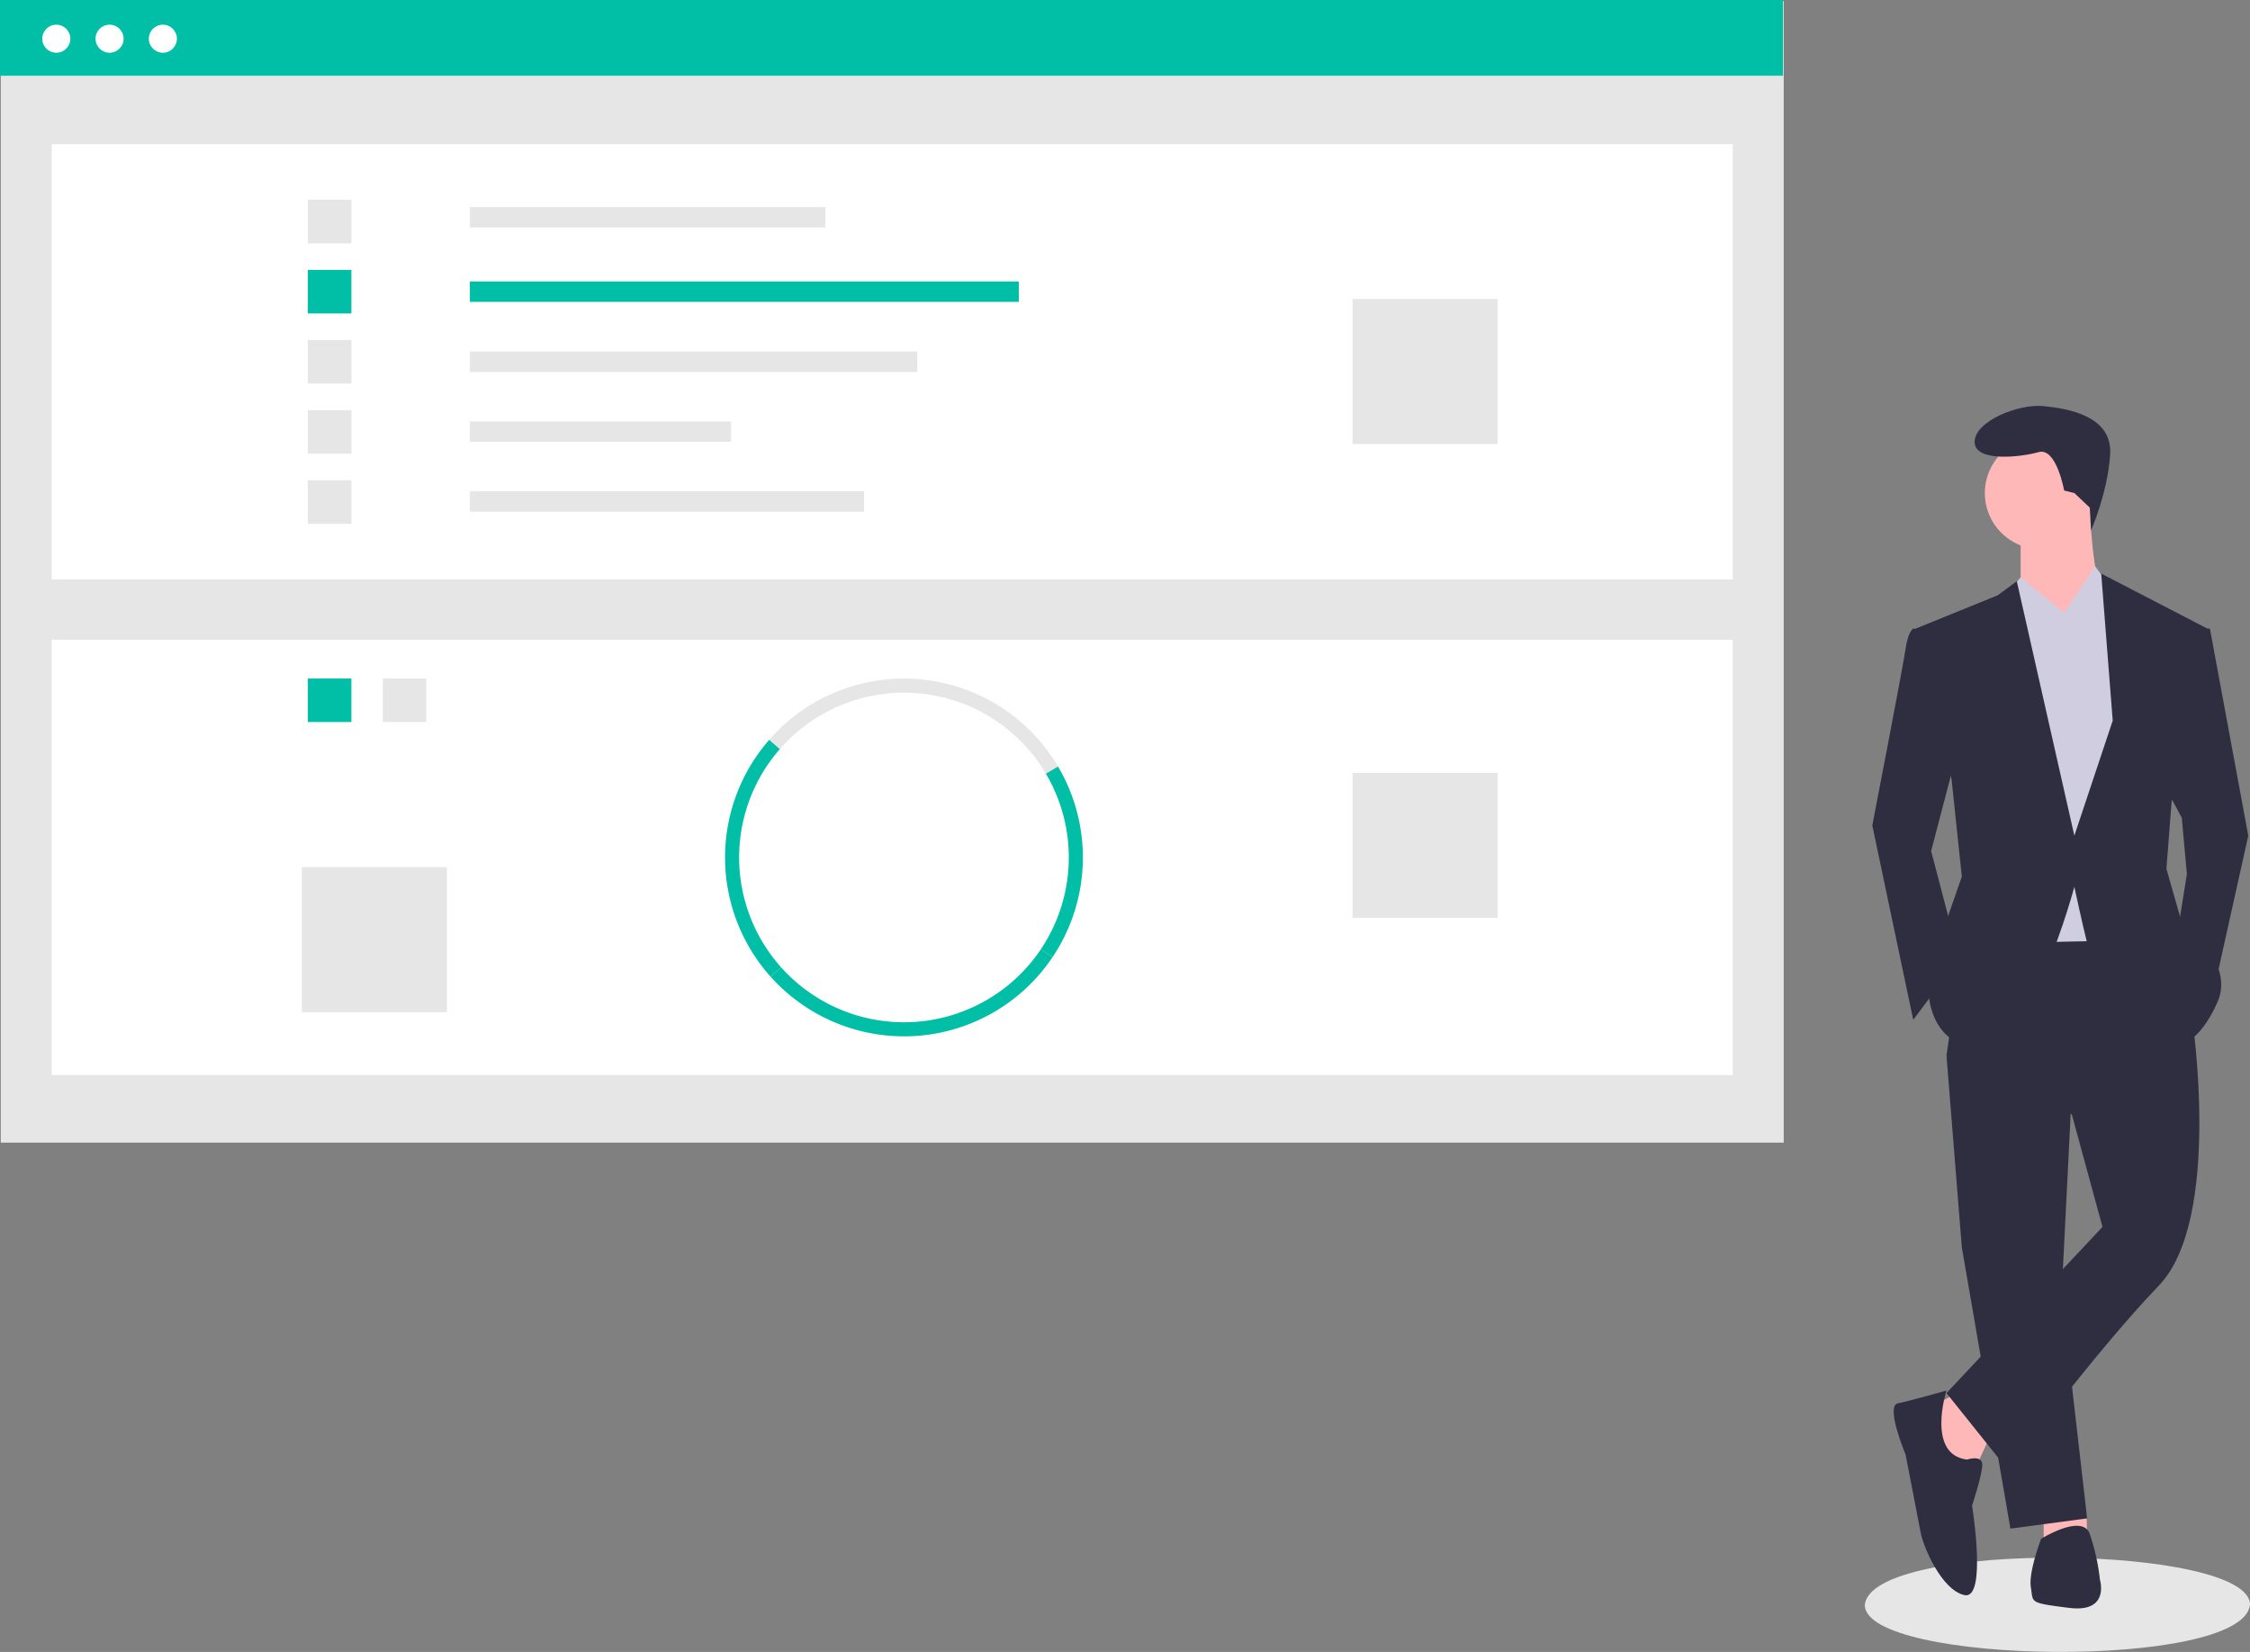 <svg id="a17dd300-7621-4978-a344-c06233c14e82" data-name="Layer 1" xmlns="http://www.w3.org/2000/svg" width="887.876" height="652.024" viewBox="0 0 887.876 652.024"><rect x="0" y="0" width="887.876" height="652.024" fill="#808080" stroke="none"/><title>success_factors</title><path d="M1043.938,757.411c-2.845,25.876-152.226,23.704-151.999-.002C894.784,731.535,1044.164,733.707,1043.938,757.411Z" transform="translate(-156.062 -123.988)" fill="#e6e6e6"/><polygon points="785.259 567.02 779.204 580.14 768.102 579.131 761.038 555.918 772.139 549.863 785.259 567.02" fill="#ffb8b8"/><polygon points="823.372 597.237 823.611 606.38 806.454 607.39 806.454 596.288 823.372 597.237" fill="#ffb8b8"/><polygon points="817.555 430.772 813.518 511.511 823.611 599.316 793.333 603.353 774.158 492.336 768.102 416.642 817.555 430.772" fill="#2f2e41"/><path d="M1021.052,525.492s12.111,79.73-13.12,105.971-59.545,72.666-59.545,72.666L924.164,673.851l61.564-65.601L973.617,563.843l-49.453-23.213,8.074-55.508,72.666-1.009Z" transform="translate(-156.062 -123.988)" fill="#2f2e41"/><circle cx="805.444" cy="194.609" r="22.203" fill="#ffb8b8"/><path d="M980.682,323.643s1.009,31.287,6.055,35.324-18.166,21.194-18.166,21.194l-15.139-24.222V333.735Z" transform="translate(-156.062 -123.988)" fill="#ffb8b8"/><polygon points="814.528 242.043 826.781 223.541 833.703 232.96 843.796 261.219 835.722 371.226 788.287 372.236 782.232 246.08 797.37 227.914 814.528 242.043" fill="#d0cde1"/><path d="M919.118,373.096l-8.074-1.009s-2.018,1.009-3.028,8.074-13.12,69.638-13.12,69.638l16.148,76.703,18.166-24.222L918.109,459.891l11.102-42.388Z" transform="translate(-156.062 -123.988)" fill="#2f2e41"/><polygon points="865.999 248.099 872.054 248.099 887.193 329.847 873.064 393.43 858.934 370.217 862.971 344.986 860.953 322.783 853.888 309.662 865.999 248.099" fill="#2f2e41"/><path d="M932.238,700.091s6.055-2.018,6.055,2.018-4.037,16.148-4.037,16.148,6.055,37.342-3.028,35.324-16.148-19.176-17.157-24.222-6.055-31.287-6.055-31.287-8.074-19.176-3.028-20.185,19.176-5.046,19.176-5.046S916.09,698.072,932.238,700.091Z" transform="translate(-156.062 -123.988)" fill="#2f2e41"/><path d="M961.506,731.378s16.148-10.092,19.176-2.018a84.801,84.801,0,0,1,4.037,18.166s4.037,13.12-12.111,11.102-14.129-2.018-15.139-8.074S961.506,731.378,961.506,731.378Z" transform="translate(-156.062 -123.988)" fill="#2f2e41"/><path d="M974.626,318.597l-4.037-1.009s-3.028-17.157-10.092-15.139-25.231,4.037-25.231-4.037,17.157-15.139,27.25-14.129,27.25,4.037,26.24,19.176-7.522,29.865-7.522,29.865l-.526-8.976Z" transform="translate(-156.062 -123.988)" fill="#2f2e41"/><polygon points="797.37 254.154 814.528 242.043 797.37 227.914 791.414 235.062 797.37 254.154" fill="#d0cde1"/><polygon points="829.666 253.145 814.528 242.043 826.638 223.877 833.703 232.96 829.666 253.145" fill="#d0cde1"/><path d="M912.053,372.087l32.296-13.12,7.569-5.551,22.708,100.42,15.139-45.416-4.542-58.032,41.884,21.699-14.129,68.629-2.018,26.24,6.055,21.194s21.194,15.139,14.129,31.287-15.139,17.157-15.139,17.157-34.314-32.296-36.333-40.37-5.046-22.203-5.046-22.203-17.157,64.592-37.342,63.582-20.185-22.203-20.185-22.203l5.046-22.203,8.074-23.213-4.037-38.351Z" transform="translate(-156.062 -123.988)" fill="#2f2e41"/><rect x="0.3" y="0.399" width="703.576" height="450.601" fill="#e6e6e6"/><rect x="20.419" y="56.915" width="663.338" height="171.773" fill="#fff"/><rect x="185.418" y="81.727" width="140.281" height="8.053" fill="#e6e6e6"/><rect x="185.418" y="111.101" width="216.625" height="8.053" fill="#00bfa6"/><rect x="185.418" y="138.776" width="176.544" height="8.053" fill="#e6e6e6"/><rect x="185.418" y="166.346" width="103.064" height="8.053" fill="#e6e6e6"/><rect x="185.418" y="193.916" width="155.55" height="8.053" fill="#e6e6e6"/><rect x="121.481" y="78.864" width="17.177" height="17.177" fill="#e6e6e6"/><rect x="121.481" y="106.539" width="17.177" height="17.177" fill="#00bfa6"/><rect x="121.481" y="134.213" width="17.177" height="17.177" fill="#e6e6e6"/><rect x="121.481" y="161.888" width="17.177" height="17.177" fill="#e6e6e6"/><rect x="121.481" y="189.562" width="17.177" height="17.177" fill="#e6e6e6"/><rect x="533.736" y="117.99" width="57.258" height="57.258" fill="#e6e6e6"/><rect x="20.419" y="252.546" width="663.338" height="171.773" fill="#fff"/><rect x="151.064" y="267.812" width="17.177" height="17.177" fill="#e6e6e6"/><rect x="121.481" y="267.812" width="17.177" height="17.177" fill="#00bfa6"/><path d="M568.786,429.363a65.046,65.046,0,0,0-105.003-9.7l-4.186-3.658a70.594,70.594,0,0,1,113.973,10.526Z" transform="translate(-156.062 -123.988)" fill="#e6e6e6"/><path d="M571.405,501.782l-4.613-3.102a65.078,65.078,0,0,0,1.994-69.316l4.784-2.832a70.637,70.637,0,0,1-2.164,75.25Z" transform="translate(-156.062 -123.988)" fill="#00bfa6"/><path d="M460.176,509.527a70.59,70.59,0,0,1-.579-93.521l4.186,3.658a65.031,65.031,0,0,0,.534,86.154Z" transform="translate(-156.062 -123.988)" fill="#00bfa6"/><path d="M512.776,533.04a70.709,70.709,0,0,1-52.6-23.514l4.141-3.709a65.043,65.043,0,0,0,102.476-7.138l4.613,3.102A70.554,70.554,0,0,1,512.776,533.04Z" transform="translate(-156.062 -123.988)" fill="#00bfa6"/><rect x="533.736" y="305.032" width="57.258" height="57.258" fill="#e6e6e6"/><rect x="119.095" y="342.249" width="57.258" height="57.258" fill="#e6e6e6"/><rect width="703.576" height="29.89" fill="#00bfa6"/><circle cx="22.212" cy="15.282" r="5.54" fill="#fff"/><circle cx="43.241" cy="15.282" r="5.54" fill="#fff"/><circle cx="64.269" cy="15.282" r="5.54" fill="#fff"/></svg>